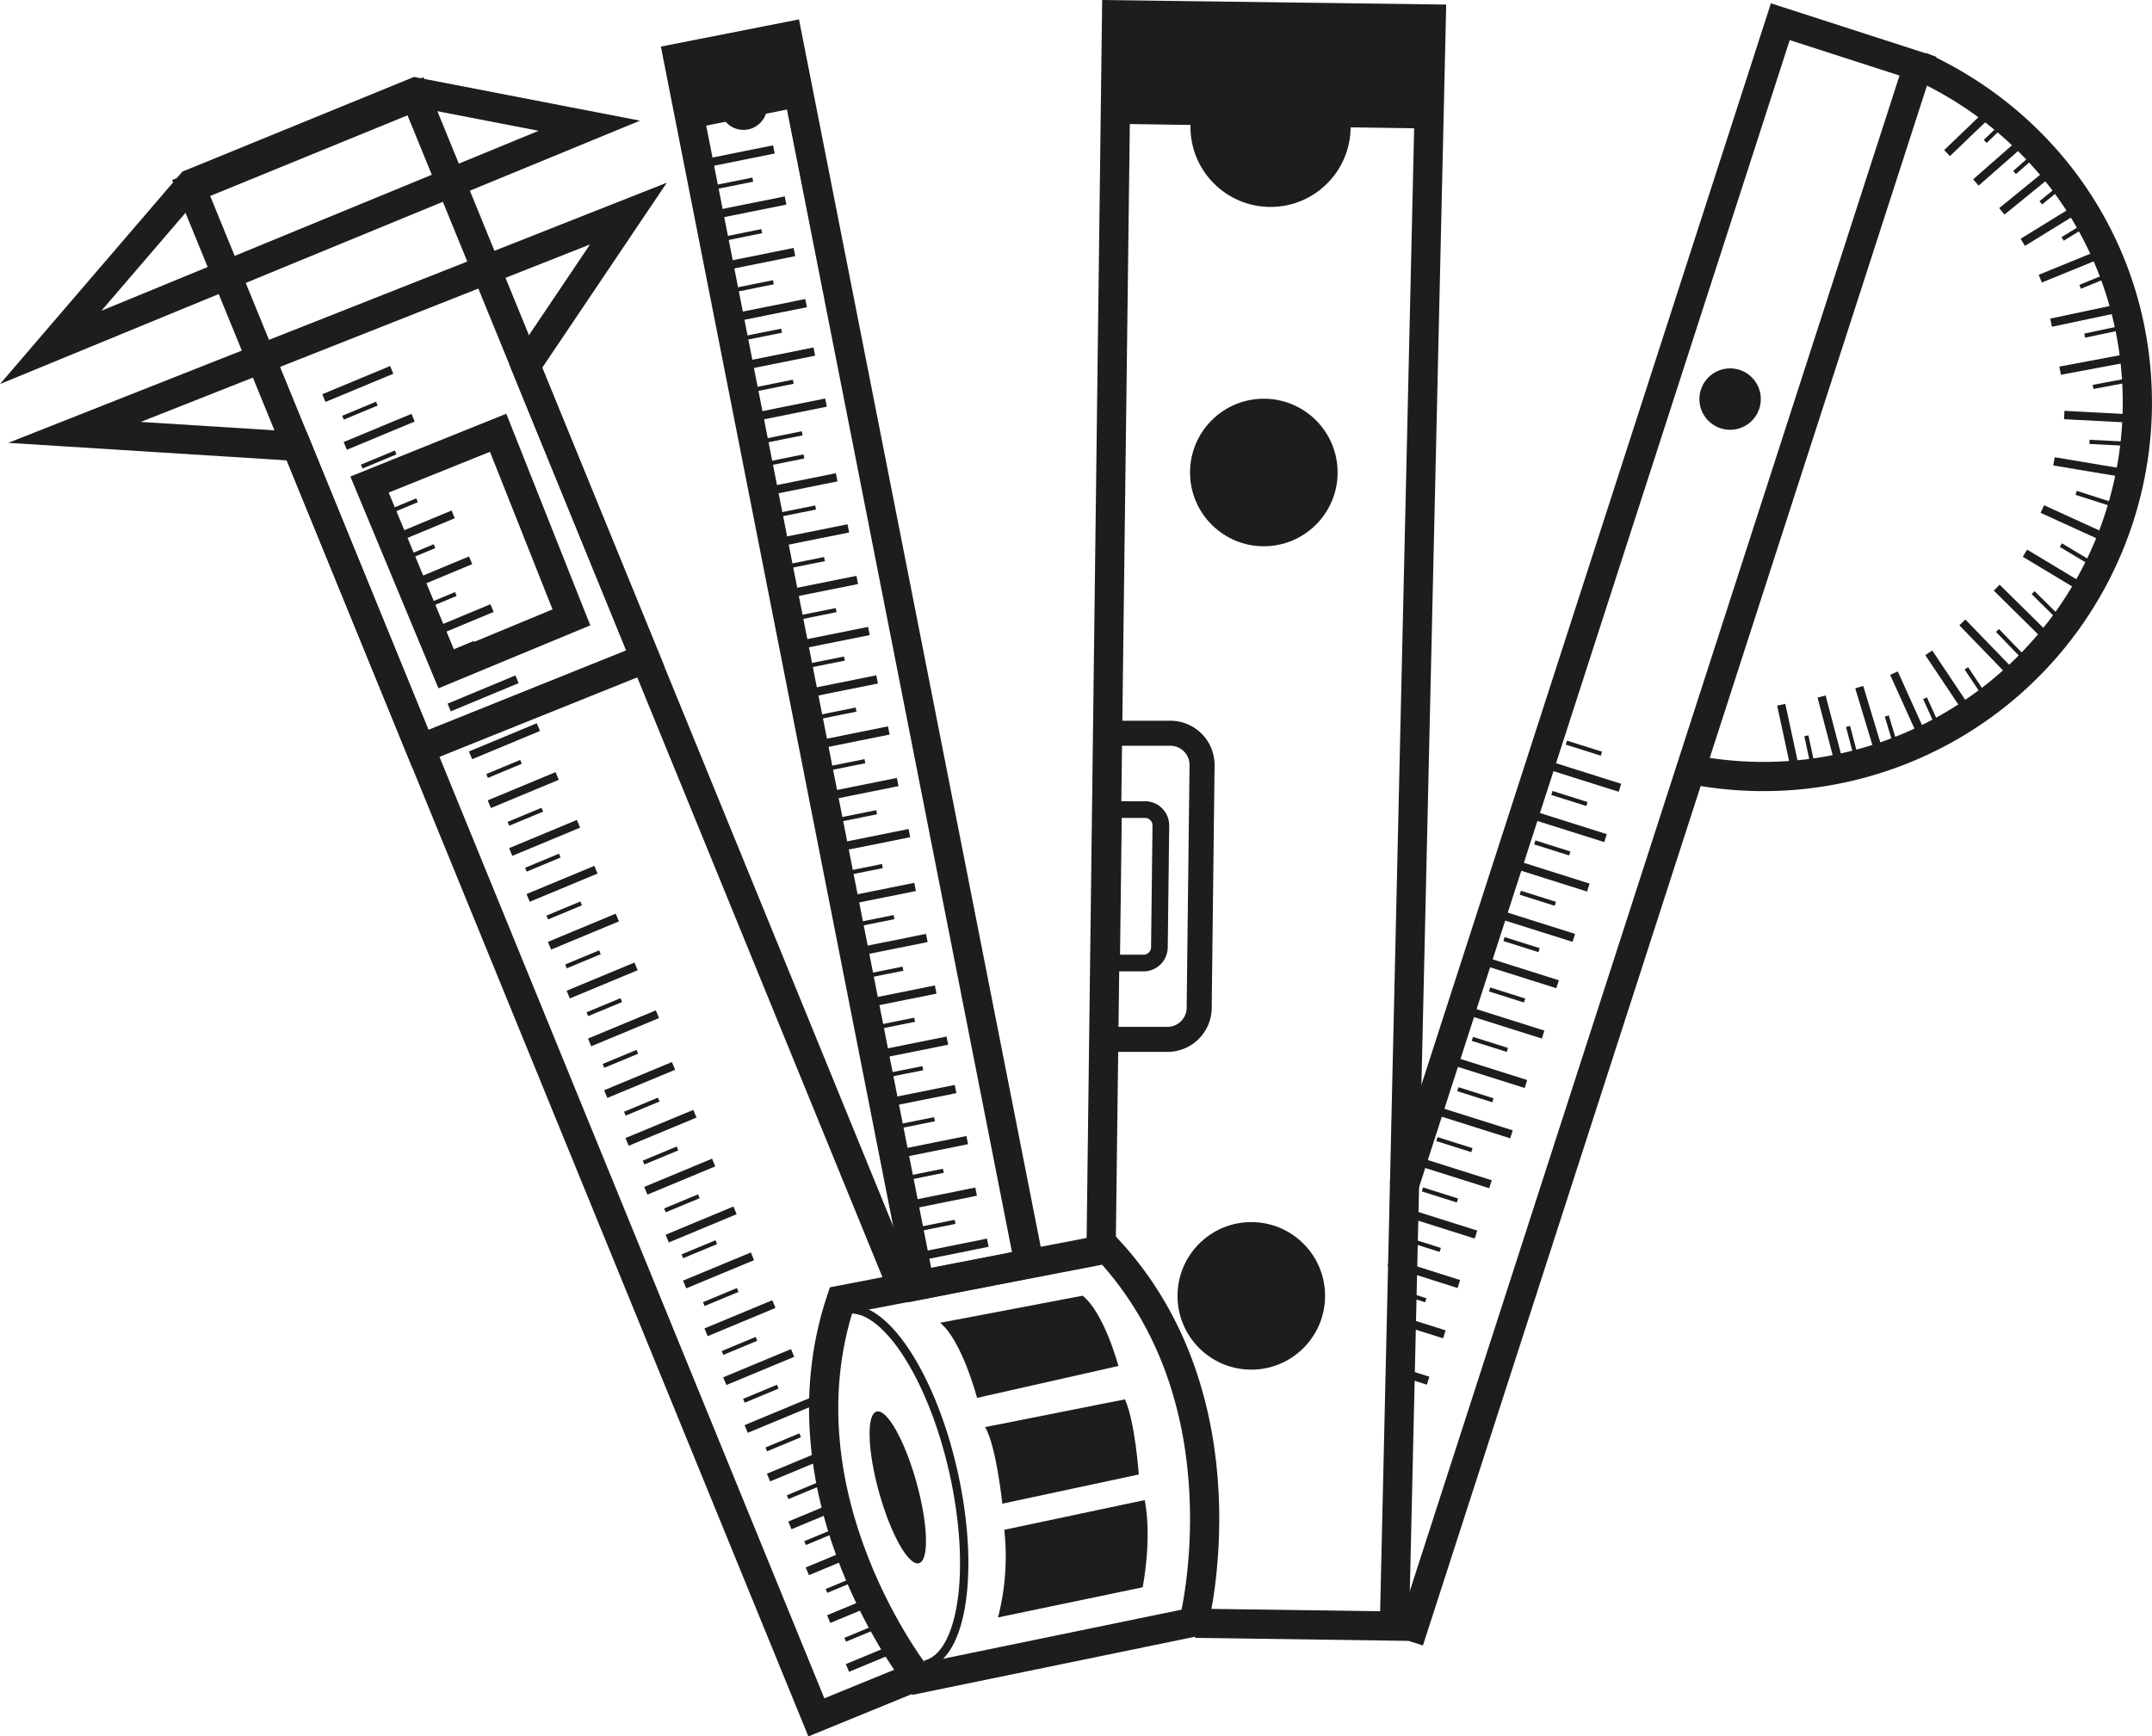 <svg xmlns="http://www.w3.org/2000/svg" viewBox="0 0 515.65 416.12"><defs><style>.cls-1,.cls-3,.cls-4,.cls-5,.cls-6{fill:none;stroke:#1d1d1b;stroke-miterlimit:10;}.cls-1{stroke-width:7px;}.cls-2{fill:#1d1d1b;}.cls-3{stroke-width:2px;}.cls-5{stroke-width:6px;}.cls-6{stroke-width:4px;}</style></defs><g id="Layer_4" data-name="Layer 4"><path class="cls-1" d="M252.24,631.26" transform="translate(-33.86 -229)"/><polyline class="cls-1" points="218.37 402.25 195.61 411.56 45.8 45.05 99.56 23.07 216.64 309.53"/><polygon class="cls-1" points="99.56 22.07 141.21 30.13 12.15 83.25 45.8 44.05 99.56 22.07"/><polygon class="cls-1" points="119.36 103.71 136.92 147.95 106.95 160.38 88.54 116.12 119.36 103.71"/><polygon class="cls-1" points="154.62 157.79 125.98 87.72 150.58 51.18 17.85 103.62 71.11 106.97 100.73 179.44 154.62 157.79"/></g><g id="Layer_3" data-name="Layer 3"><rect class="cls-1" x="225" y="237.54" width="26.73" height="299.7" transform="translate(-104.19 -175.67) rotate(-11.14)"/><polygon class="cls-2" points="165.67 30.81 191.88 25.59 188.58 8.8 162.35 13.96 165.67 30.81"/><circle class="cls-2" cx="178.15" cy="25.47" r="5.66"/><path class="cls-1" d="M253.94,631.3s-34.38-43.22-18.56-90.75l63.83-12.27c34.11,36.68,20.71,89.44,20.71,89.44Z" transform="translate(-33.86 -229)"/><ellipse class="cls-2" cx="248.97" cy="585.46" rx="4.64" ry="18.87" transform="translate(-182.12 -140.49) rotate(-15.6)"/><path class="cls-3" d="M236.41,542.94c9-2,20.64,15.35,25.91,38.82s2.21,44.14-6.83,46.17" transform="translate(-33.86 -229)"/><path class="cls-2" d="M259.13,546c5.22,4.21,8.85,18,8.85,18l33.87-7.65s-3.35-12.63-8.57-16.84Z" transform="translate(-33.86 -229)"/><path class="cls-2" d="M274,587.36" transform="translate(-33.86 -229)"/><path class="cls-2" d="M269.9,571c2.67,4.39,4.13,18.35,4.13,18.35l32.7-7s-.87-12.59-3.32-18Z" transform="translate(-33.86 -229)"/><path class="cls-2" d="M273,616.61a58.68,58.68,0,0,0,1.5-21l33.65-7.12c1.82,9.51-.5,20.9-.5,20.9Z" transform="translate(-33.86 -229)"/><line class="cls-3" x1="219.44" y1="301.28" x2="236.69" y2="297.81"/><line class="cls-4" x1="220.22" y1="294.55" x2="228.85" y2="292.81"/><line class="cls-3" x1="216.64" y1="289.05" x2="233.89" y2="285.57"/><line class="cls-4" x1="217.43" y1="282.31" x2="226.05" y2="280.58"/><line class="cls-3" x1="214.51" y1="276.69" x2="231.76" y2="273.22"/><line class="cls-4" x1="215.29" y1="269.95" x2="223.92" y2="268.22"/><line class="cls-3" x1="211.71" y1="264.45" x2="228.97" y2="260.98"/><line class="cls-4" x1="212.5" y1="257.72" x2="221.12" y2="255.98"/><line class="cls-3" x1="209.75" y1="252.85" x2="227" y2="249.38"/><line class="cls-4" x1="210.53" y1="246.11" x2="219.16" y2="244.38"/><line class="cls-3" x1="206.95" y1="240.61" x2="224.2" y2="237.14"/><line class="cls-4" x1="207.73" y1="233.88" x2="216.36" y2="232.14"/><line class="cls-3" x1="204.82" y1="228.25" x2="222.07" y2="224.78"/><line class="cls-4" x1="205.6" y1="221.52" x2="214.23" y2="219.78"/><line class="cls-3" x1="202.02" y1="216.02" x2="219.27" y2="212.55"/><line class="cls-4" x1="202.8" y1="209.28" x2="211.43" y2="207.55"/><line class="cls-3" x1="200.64" y1="203.12" x2="217.9" y2="199.65"/><line class="cls-4" x1="201.43" y1="196.38" x2="210.05" y2="194.65"/><line class="cls-3" x1="197.85" y1="190.88" x2="215.1" y2="187.41"/><line class="cls-4" x1="198.63" y1="184.15" x2="207.25" y2="182.41"/><line class="cls-3" x1="195.71" y1="178.53" x2="212.97" y2="175.05"/><line class="cls-4" x1="196.5" y1="171.79" x2="205.12" y2="170.05"/><line class="cls-3" x1="192.92" y1="166.29" x2="210.17" y2="162.82"/><line class="cls-4" x1="193.7" y1="159.55" x2="202.33" y2="157.82"/><line class="cls-3" x1="190.95" y1="154.68" x2="208.2" y2="151.21"/><line class="cls-4" x1="191.73" y1="147.95" x2="200.36" y2="146.21"/><line class="cls-3" x1="188.15" y1="142.45" x2="205.41" y2="138.98"/><line class="cls-4" x1="188.94" y1="135.71" x2="197.56" y2="133.98"/><line class="cls-3" x1="186.02" y1="130.09" x2="203.27" y2="126.62"/><line class="cls-4" x1="186.8" y1="123.35" x2="195.43" y2="121.62"/><line class="cls-3" x1="183.22" y1="117.86" x2="200.48" y2="114.38"/><line class="cls-4" x1="184.01" y1="111.12" x2="192.63" y2="109.38"/><line class="cls-4" x1="183.58" y1="105.58" x2="192.21" y2="103.84"/><line class="cls-3" x1="180.67" y1="99.95" x2="197.92" y2="96.48"/><line class="cls-4" x1="181.45" y1="93.22" x2="190.08" y2="91.48"/><line class="cls-3" x1="177.87" y1="87.72" x2="195.12" y2="84.25"/><line class="cls-4" x1="178.65" y1="80.98" x2="187.28" y2="79.25"/><line class="cls-3" x1="175.9" y1="76.11" x2="193.15" y2="72.64"/><line class="cls-4" x1="176.69" y1="69.38" x2="185.31" y2="67.64"/><line class="cls-3" x1="173.11" y1="63.88" x2="190.36" y2="60.4"/><line class="cls-4" x1="173.89" y1="57.14" x2="182.51" y2="55.4"/><line class="cls-3" x1="170.97" y1="51.52" x2="188.23" y2="48.05"/><line class="cls-4" x1="171.76" y1="44.78" x2="180.38" y2="43.05"/><line class="cls-3" x1="168.18" y1="39.28" x2="185.43" y2="35.81"/><line class="cls-3" x1="178.79" y1="342.45" x2="195.04" y2="335.69"/><line class="cls-4" x1="178.25" y1="335.69" x2="186.37" y2="332.31"/><line class="cls-3" x1="173.67" y1="330.99" x2="189.92" y2="324.23"/><line class="cls-4" x1="173.13" y1="324.23" x2="181.25" y2="320.85"/><line class="cls-3" x1="169.18" y1="319.28" x2="185.43" y2="312.52"/><line class="cls-4" x1="168.64" y1="312.52" x2="176.76" y2="309.14"/><line class="cls-3" x1="164.05" y1="307.82" x2="180.3" y2="301.07"/><line class="cls-4" x1="163.51" y1="301.06" x2="171.64" y2="297.68"/><line class="cls-3" x1="159.87" y1="296.82" x2="176.12" y2="290.06"/><line class="cls-4" x1="159.33" y1="290.06" x2="167.46" y2="286.68"/><line class="cls-3" x1="154.75" y1="285.36" x2="171" y2="278.6"/><line class="cls-4" x1="154.21" y1="278.6" x2="162.34" y2="275.22"/><line class="cls-3" x1="150.26" y1="273.65" x2="166.51" y2="266.9"/><line class="cls-4" x1="149.72" y1="266.89" x2="157.84" y2="263.51"/><line class="cls-3" x1="145.14" y1="262.19" x2="161.39" y2="255.44"/><line class="cls-4" x1="144.6" y1="255.43" x2="152.72" y2="252.06"/><line class="cls-3" x1="141.28" y1="249.81" x2="157.53" y2="243.05"/><line class="cls-4" x1="140.74" y1="243.05" x2="148.87" y2="239.67"/><line class="cls-3" x1="136.16" y1="238.35" x2="152.41" y2="231.59"/><line class="cls-4" x1="135.62" y1="231.59" x2="143.75" y2="228.21"/><line class="cls-3" x1="131.67" y1="226.64" x2="147.92" y2="219.88"/><line class="cls-4" x1="131.13" y1="219.88" x2="139.25" y2="216.5"/><line class="cls-3" x1="126.55" y1="215.18" x2="142.8" y2="208.42"/><line class="cls-4" x1="126.01" y1="208.42" x2="134.13" y2="205.04"/><line class="cls-3" x1="122.37" y1="204.18" x2="138.62" y2="197.42"/><line class="cls-4" x1="121.83" y1="197.42" x2="129.95" y2="194.04"/><line class="cls-3" x1="117.25" y1="192.72" x2="133.5" y2="185.96"/><line class="cls-4" x1="116.71" y1="185.96" x2="124.83" y2="182.58"/><line class="cls-3" x1="112.75" y1="181.01" x2="129" y2="174.25"/><line class="cls-4" x1="112.21" y1="174.25" x2="120.34" y2="170.87"/><line class="cls-3" x1="107.63" y1="169.55" x2="123.88" y2="162.79"/><line class="cls-4" x1="107.09" y1="162.79" x2="115.22" y2="159.41"/><line class="cls-4" x1="105.6" y1="157.44" x2="113.72" y2="154.06"/><line class="cls-3" x1="101.65" y1="152.49" x2="117.9" y2="145.73"/><line class="cls-4" x1="101.11" y1="145.73" x2="109.23" y2="142.35"/><line class="cls-3" x1="96.53" y1="141.03" x2="112.77" y2="134.27"/><line class="cls-4" x1="95.98" y1="134.27" x2="104.11" y2="130.89"/><line class="cls-3" x1="92.34" y1="130.03" x2="108.59" y2="123.27"/><line class="cls-4" x1="91.8" y1="123.27" x2="99.93" y2="119.89"/><line class="cls-3" x1="87.22" y1="118.57" x2="103.47" y2="111.81"/><line class="cls-4" x1="86.68" y1="111.81" x2="94.81" y2="108.43"/><line class="cls-3" x1="82.73" y1="106.86" x2="98.98" y2="100.1"/><line class="cls-4" x1="82.19" y1="100.1" x2="90.31" y2="96.72"/><line class="cls-3" x1="77.61" y1="95.4" x2="93.86" y2="88.64"/><line class="cls-3" x1="203.06" y1="399.72" x2="213.97" y2="395.19"/><line class="cls-4" x1="202.52" y1="392.96" x2="210.65" y2="389.59"/><line class="cls-3" x1="198.57" y1="388.01" x2="209.7" y2="383.39"/><line class="cls-4" x1="198.03" y1="381.26" x2="206.16" y2="377.88"/><line class="cls-3" x1="193.45" y1="376.56" x2="204.14" y2="372.11"/><line class="cls-4" x1="192.91" y1="369.8" x2="201.04" y2="366.42"/><line class="cls-3" x1="189.27" y1="365.55" x2="201.04" y2="360.66"/><line class="cls-4" x1="188.73" y1="358.79" x2="196.85" y2="355.42"/><line class="cls-3" x1="184.15" y1="354.09" x2="200.4" y2="347.34"/><line class="cls-4" x1="183.61" y1="347.34" x2="191.73" y2="343.96"/><polyline class="cls-1" points="331.54 387.61 338.7 389.93 459.56 15.85 426.59 5.2 336.32 284.59"/><circle class="cls-2" cx="414.56" cy="95.64" r="7.36"/><path class="cls-1" d="M438.42,413.27" transform="translate(-33.86 -229)"/><path class="cls-1" d="M438.42,413.27A89.62,89.62,0,0,0,546,325.55c0-36.15-21.19-66.54-52-80.68" transform="translate(-33.86 -229)"/><line class="cls-3" x1="333.8" y1="328.23" x2="342.2" y2="330.88"/><line class="cls-3" x1="334.88" y1="316.23" x2="346.09" y2="319.77"/><line class="cls-4" x1="333.25" y1="308.95" x2="341.64" y2="311.6"/><line class="cls-3" x1="332.78" y1="302.4" x2="349.56" y2="307.71"/><line class="cls-4" x1="336.72" y1="296.89" x2="345.11" y2="299.54"/><line class="cls-3" x1="336.89" y1="290.56" x2="353.67" y2="295.86"/><line class="cls-4" x1="340.83" y1="285.04" x2="349.22" y2="287.69"/><line class="cls-3" x1="340.36" y1="278.49" x2="357.14" y2="283.8"/><line class="cls-4" x1="344.3" y1="272.98" x2="352.69" y2="275.63"/><line class="cls-3" x1="345.39" y1="266.54" x2="362.17" y2="271.84"/><line class="cls-4" x1="349.33" y1="261.02" x2="357.72" y2="263.68"/><line class="cls-3" x1="348.86" y1="254.48" x2="365.64" y2="259.78"/><line class="cls-4" x1="352.8" y1="248.96" x2="361.19" y2="251.61"/><line class="cls-3" x1="352.97" y1="242.63" x2="369.75" y2="247.93"/><line class="cls-4" x1="356.92" y1="237.11" x2="365.31" y2="239.77"/><line class="cls-3" x1="356.44" y1="230.57" x2="373.22" y2="235.87"/><line class="cls-4" x1="360.39" y1="225.05" x2="368.78" y2="227.7"/><line class="cls-3" x1="360.33" y1="219.46" x2="377.11" y2="224.76"/><line class="cls-4" x1="364.28" y1="213.94" x2="372.67" y2="216.59"/><line class="cls-3" x1="363.8" y1="207.4" x2="380.58" y2="212.7"/><line class="cls-4" x1="367.75" y1="201.88" x2="376.14" y2="204.53"/><line class="cls-3" x1="367.92" y1="195.55" x2="384.7" y2="200.85"/><line class="cls-4" x1="371.86" y1="190.03" x2="380.25" y2="192.68"/><line class="cls-3" x1="371.39" y1="183.49" x2="388.16" y2="188.79"/><line class="cls-4" x1="375.33" y1="177.97" x2="383.72" y2="180.62"/><line class="cls-4" x1="501.35" y1="135.16" x2="493.81" y2="130.63"/><line class="cls-4" x1="493.42" y1="148.2" x2="487.16" y2="142.02"/><line class="cls-4" x1="484.74" y1="157.42" x2="478.62" y2="151.09"/><line class="cls-4" x1="476.06" y1="167.49" x2="471.17" y2="160.17"/><line class="cls-4" x1="464.89" y1="175.34" x2="461.27" y2="167.33"/><line class="cls-3" x1="500.29" y1="141.64" x2="485.21" y2="132.57"/><line class="cls-3" x1="505.38" y1="129.29" x2="489.37" y2="121.99"/><line class="cls-3" x1="490.96" y1="153.19" x2="478.44" y2="140.83"/><line class="cls-3" x1="482.45" y1="161.81" x2="470.21" y2="149.16"/><line class="cls-3" x1="471.94" y1="171.07" x2="462.16" y2="156.44"/><line class="cls-3" x1="461.07" y1="177.36" x2="453.82" y2="161.32"/><line class="cls-4" x1="434.68" y1="184.93" x2="432.83" y2="176.33"/><line class="cls-3" x1="430.52" y1="186.09" x2="426.81" y2="168.89"/><line class="cls-4" x1="445.05" y1="182.6" x2="442.82" y2="174.09"/><line class="cls-3" x1="440.94" y1="183.94" x2="436.48" y2="166.92"/><line class="cls-4" x1="454.64" y1="180.01" x2="452.1" y2="171.59"/><line class="cls-3" x1="450.59" y1="181.51" x2="445.5" y2="164.66"/><line class="cls-4" x1="509.46" y1="106.35" x2="500.67" y2="105.89"/><line class="cls-4" x1="505.86" y1="120.8" x2="497.48" y2="118.11"/><line class="cls-4" x1="510.17" y1="91.1" x2="501.53" y2="92.72"/><line class="cls-4" x1="508.14" y1="78.61" x2="499.53" y2="80.43"/><line class="cls-4" x1="506.57" y1="65.4" x2="498.43" y2="68.73"/><line class="cls-4" x1="501.72" y1="52.65" x2="494.23" y2="57.26"/><line class="cls-3" x1="512.2" y1="100.38" x2="494.62" y2="99.46"/><line class="cls-3" x1="509.51" y1="113.46" x2="492.16" y2="110.56"/><line class="cls-3" x1="510.93" y1="85.59" x2="493.64" y2="88.83"/><line class="cls-3" x1="508.7" y1="73.68" x2="491.48" y2="77.33"/><line class="cls-3" x1="505.17" y1="60.13" x2="488.88" y2="66.78"/><line class="cls-3" x1="499.68" y1="48.84" x2="484.69" y2="58.07"/><line class="cls-4" x1="482.04" y1="27.8" x2="475.69" y2="33.89"/><line class="cls-3" x1="479.24" y1="24.5" x2="466.54" y2="36.69"/><line class="cls-4" x1="489.33" y1="35.53" x2="482.72" y2="41.34"/><line class="cls-3" x1="486.68" y1="32.12" x2="473.45" y2="43.73"/><line class="cls-4" x1="495.83" y1="43.04" x2="489.01" y2="48.6"/><line class="cls-3" x1="493.31" y1="39.53" x2="479.67" y2="50.65"/></g><g id="Layer_2" data-name="Layer 2"><polyline class="cls-2" points="267.22 29.68 342.95 30.81 342.95 4.55 267.55 3.55 267.22 29.68"/><circle class="cls-2" cx="304.44" cy="30.4" r="19.19"/><circle class="cls-2" cx="302.83" cy="113.23" r="17.68"/><circle class="cls-2" cx="299.83" cy="310.55" r="17.68"/><path class="cls-5" d="M298.34,478.08H313.6a7.6,7.6,0,0,0,7.6-7.51l.69-58.16a7.6,7.6,0,0,0-7.6-7.69h-15l-.92,73.36" transform="translate(-33.86 -229)"/><path class="cls-6" d="M300.21,459.79h7.65a3.81,3.81,0,0,0,3.81-3.77l.35-29.16a3.81,3.81,0,0,0-3.81-3.85h-7.54l-.46,36.78" transform="translate(-33.86 -229)"/><path class="cls-1" d="M297.68,530.06" transform="translate(-33.86 -229)"/><polyline class="cls-1" points="263.82 301.06 267.55 3.55 342.95 4.55 334.12 389.68 286.44 389.01"/></g></svg>